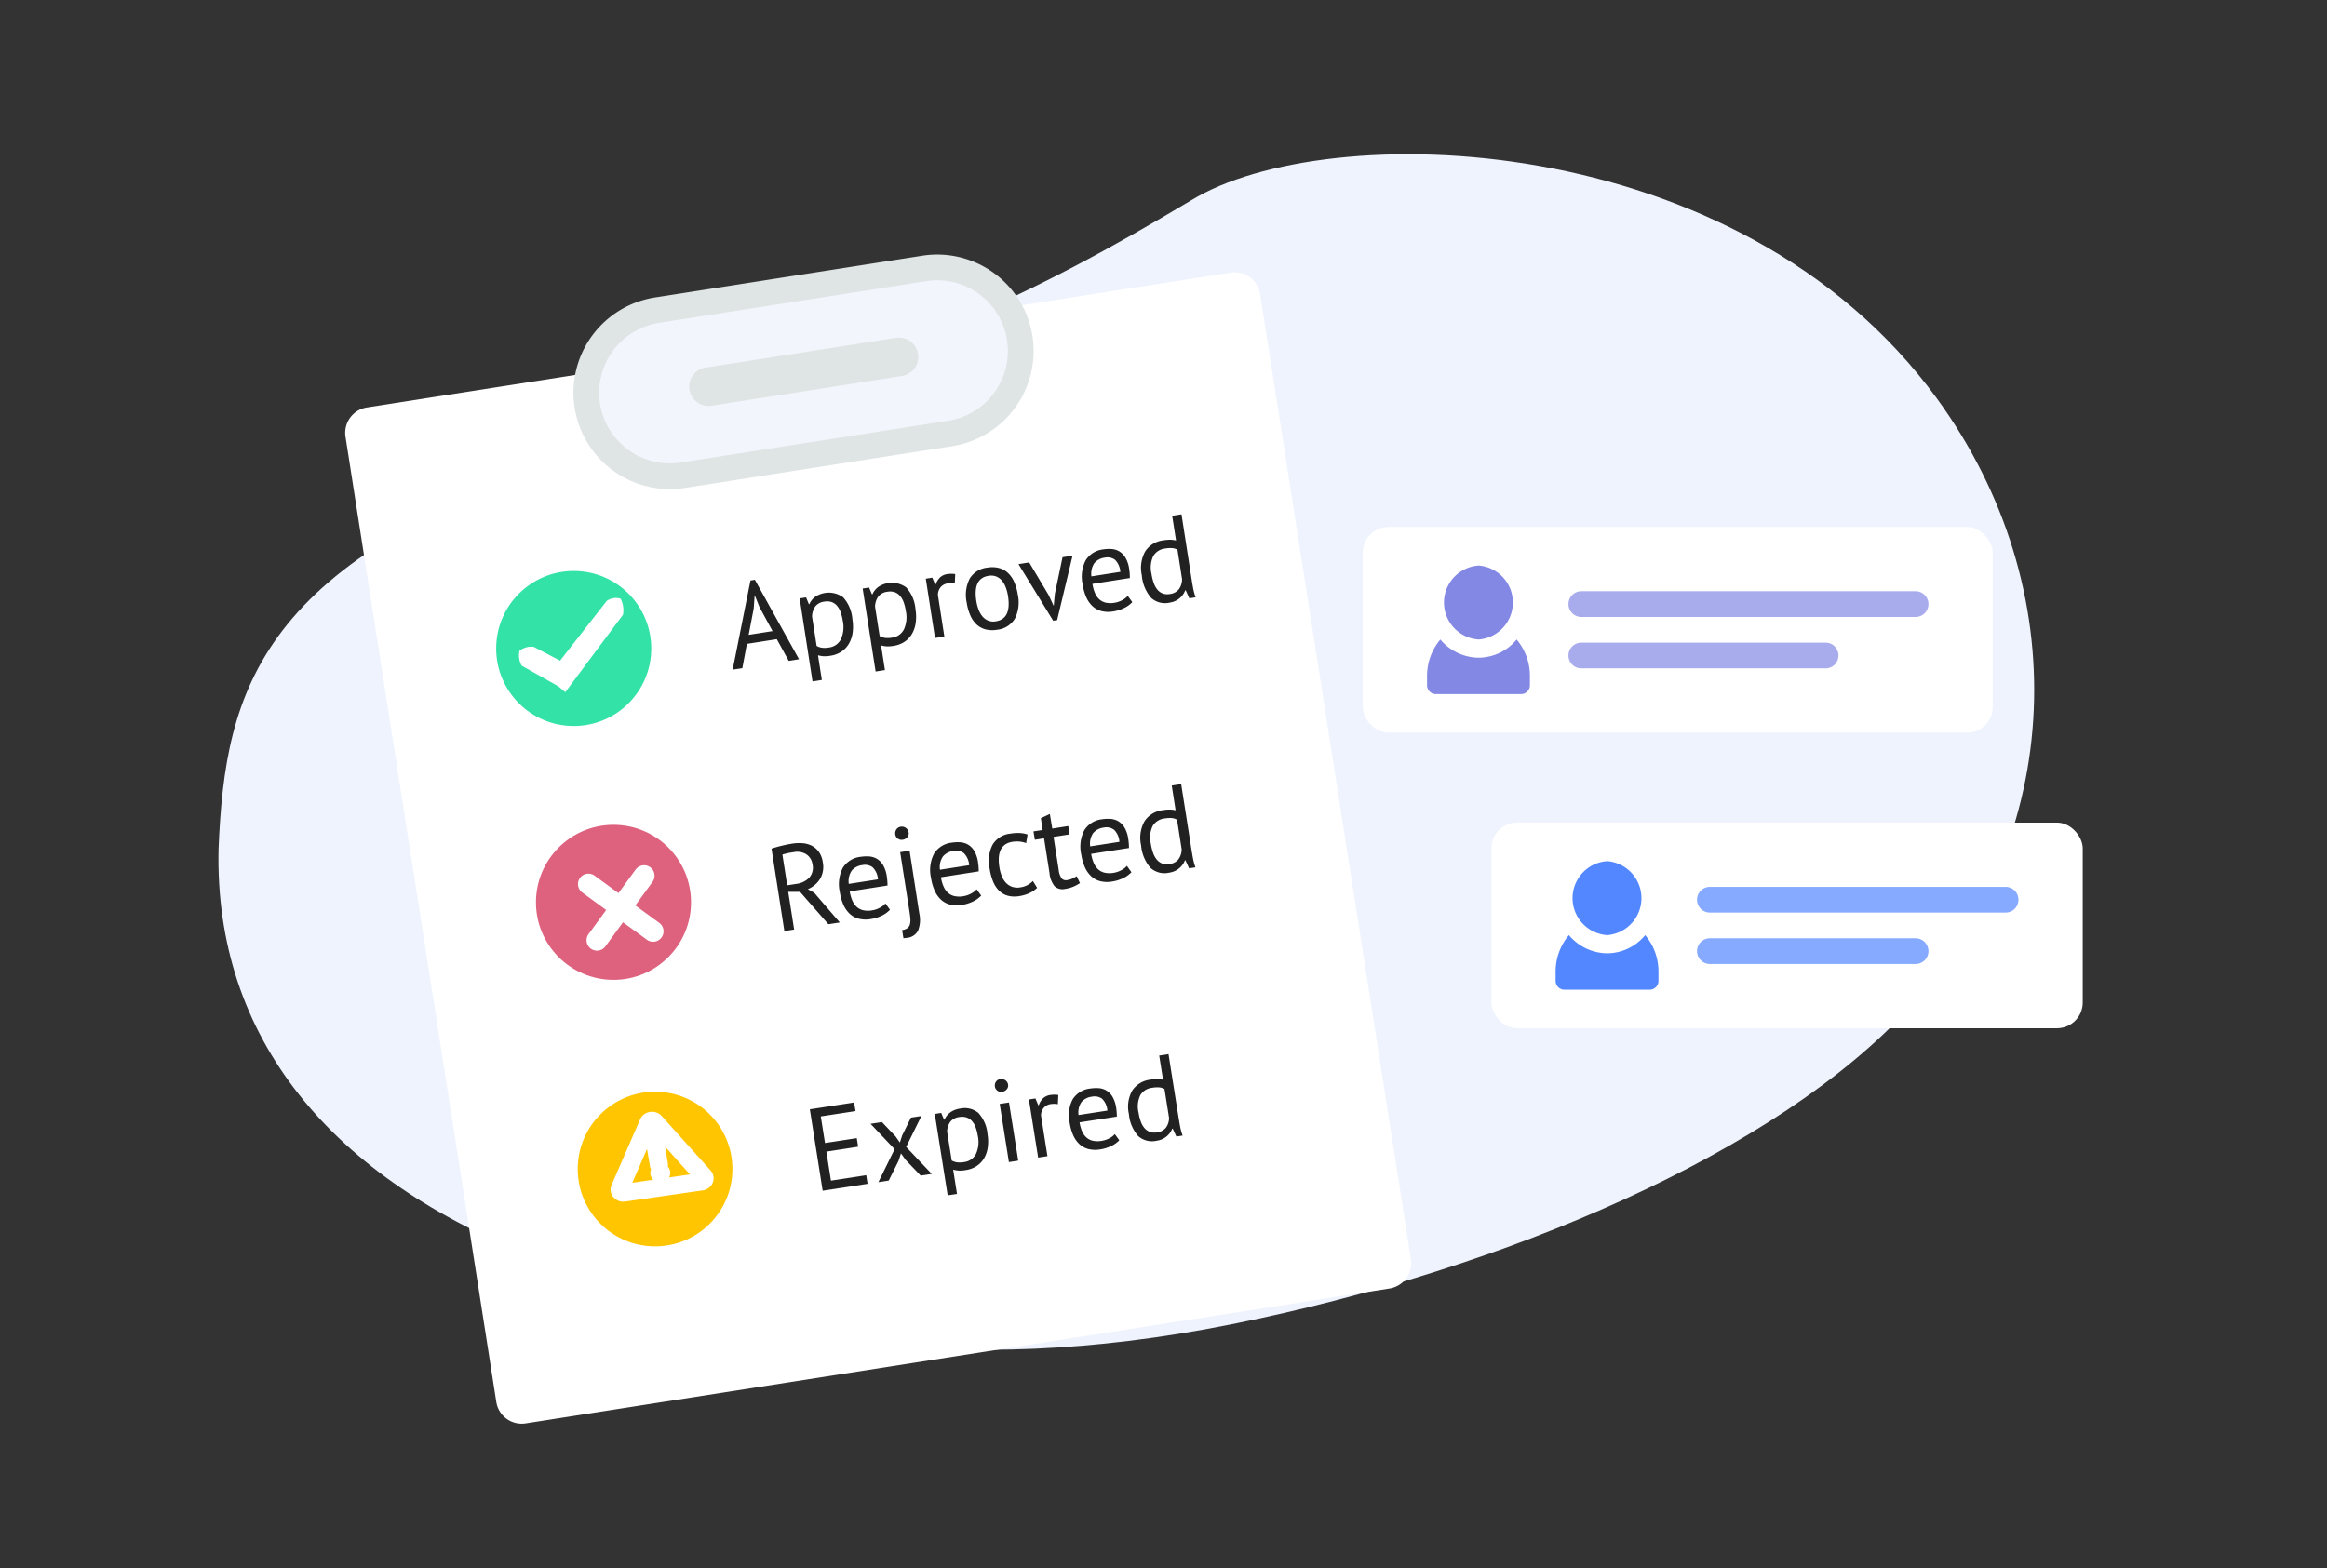 <svg id="icon" xmlns="http://www.w3.org/2000/svg" width="181" height="122" viewBox="0 0 181 122">
  <rect x="0" y="0" width="181" height="122" fill="#333333" stroke="none"/>
  <defs>
    <style>
      .cls-1 {
        fill: #eef3fe;
      }

      .cls-1, .cls-11, .cls-12, .cls-13, .cls-14, .cls-2, .cls-3, .cls-4, .cls-6, .cls-8 {
        fill-rule: evenodd;
      }

      .cls-10, .cls-2, .cls-8 {
        fill: #fff;
      }

      .cls-3 {
        fill: #f2f5fb;
        stroke: #dfe4e5;
        stroke-width: 2px;
      }

      .cls-3, .cls-8 {
        stroke-linejoin: round;
      }

      .cls-4 {
        fill: #dfe4e5;
      }

      .cls-5 {
        fill: #33e2a6;
      }

      .cls-6 {
        fill: #212121;
      }

      .cls-7 {
        fill: #de617e;
      }

      .cls-8 {
        stroke: #fff;
        stroke-width: 1px;
      }

      .cls-9 {
        fill: #ffc501;
      }

      .cls-11, .cls-12 {
        fill: #8388e4;
      }

      .cls-12, .cls-14 {
        opacity: 0.7;
      }

      .cls-13, .cls-14 {
        fill: #5387ff;
      }
    </style>
  </defs>
  <path id="bg" class="cls-1" d="M17,66.019c0.518-12.348,3.106-22.638,28.987-30.87S79.739,23.287,92.68,15.569C103.106,9.175,135.153,9.737,150.654,31c10.784,14.8,10.007,34.037-2.07,47.334-10.26,11.3-31.5,20.432-52.8,24.7-21.692,4.344-37.893,1.057-53.939-5.117S16.655,80.768,17,66.019Z"/>
  <g id="icon-2" data-name="icon">
    <g id="_1" data-name="1">
      <path id="Rounded_Rectangle_680" data-name="Rounded Rectangle 680" class="cls-2" d="M28.543,31.7L95.728,21.208a2,2,0,0,1,2.285,1.667l11.729,75.09a2,2,0,0,1-1.668,2.285L40.889,110.744a2,2,0,0,1-2.285-1.667L26.875,33.987A2,2,0,0,1,28.543,31.7Z"/>
      <path id="Rounded_Rectangle_681" data-name="Rounded Rectangle 681" class="cls-3" d="M51.144,24.124l20.748-3.241A6.5,6.5,0,1,1,73.9,33.727L53.15,36.968A6.5,6.5,0,1,1,51.144,24.124Z"/>
      <path id="Rounded_Rectangle_682" data-name="Rounded Rectangle 682" class="cls-4" d="M54.88,28.6L69.7,26.286a1.5,1.5,0,0,1,.463,2.964l-14.82,2.315A1.5,1.5,0,0,1,54.88,28.6Z"/>
      <g id="_1-2" data-name="1">
        <g>
          <circle class="cls-5" cx="44.625" cy="50.453" r="6.031"/>
          <path id="Forma_1" data-name="Forma 1" class="cls-2" d="M43.564,51.4l-2.051-1.075a1.473,1.473,0,0,0-1.106.308,1.631,1.631,0,0,0,.173,1.16l2.843,1.6,0,0,0.545,0.46,4.491-6.028a1.979,1.979,0,0,0-.187-1.248,1.259,1.259,0,0,0-1.081.178Z"/>
        </g>
        <path id="Approved" class="cls-6" d="M61.349,51.415l0.8-.125-3.432-6.18-0.344.054L56.989,52.1l0.752-.118,0.353-1.888,2.327-.365Zm-2.723-4.08L58.7,46.3H58.7l0.378,0.942L60.092,49.1l-1.858.291ZM63.2,53.014l0.725-.114-0.3-1.919a2.138,2.138,0,0,0,.444.077,2.7,2.7,0,0,0,.537-0.042,2.074,2.074,0,0,0,.829-0.309,1.875,1.875,0,0,0,.58-0.6,2.33,2.33,0,0,0,.3-0.855,3.46,3.46,0,0,0-.013-1.07,2.857,2.857,0,0,0-.721-1.711,1.9,1.9,0,0,0-2.166-.043,1.413,1.413,0,0,0-.463.578l-0.036.006L62.7,46.479l-0.5.078ZM64.68,46.84a1,1,0,0,1,.415.28,1.541,1.541,0,0,1,.286.494,3.476,3.476,0,0,1,.171.677,2.285,2.285,0,0,1-.15,1.455,1.2,1.2,0,0,1-.919.631,1.826,1.826,0,0,1-.564.017,1.218,1.218,0,0,1-.4-0.14l-0.356-2.287a1.391,1.391,0,0,1,.261-0.8,1.054,1.054,0,0,1,.692-0.359A1.156,1.156,0,0,1,64.68,46.84Zm3.428,5.406,0.725-.114-0.3-1.919a2.138,2.138,0,0,0,.444.077,2.7,2.7,0,0,0,.537-0.042,2.072,2.072,0,0,0,.829-0.309,1.873,1.873,0,0,0,.58-0.6,2.328,2.328,0,0,0,.3-0.855,3.457,3.457,0,0,0-.013-1.07,2.857,2.857,0,0,0-.721-1.711,1.9,1.9,0,0,0-2.166-.043,1.413,1.413,0,0,0-.463.578l-0.036.006L67.6,45.711l-0.5.078Zm1.476-6.174a1,1,0,0,1,.415.28,1.541,1.541,0,0,1,.286.494,3.469,3.469,0,0,1,.17.677,2.285,2.285,0,0,1-.15,1.455,1.2,1.2,0,0,1-.919.631,1.826,1.826,0,0,1-.564.017,1.218,1.218,0,0,1-.4-0.14L68.064,47.2a1.392,1.392,0,0,1,.261-0.8,1.054,1.054,0,0,1,.692-0.359A1.156,1.156,0,0,1,69.584,46.071Zm4.716-1.41a2.217,2.217,0,0,0-.6,0,1.044,1.044,0,0,0-.585.267,1.434,1.434,0,0,0-.337.549l-0.036.006-0.224-.541-0.508.08,0.718,4.612,0.725-.114-0.5-3.228a0.961,0.961,0,0,1,.2-0.593,0.866,0.866,0,0,1,.583-0.313,1.633,1.633,0,0,1,.531.011Zm1.166,3.2a2.149,2.149,0,0,0,.482.709,1.624,1.624,0,0,0,.7.392,2.147,2.147,0,0,0,.91.032,1.822,1.822,0,0,0,1.376-.853,2.794,2.794,0,0,0,.233-1.874,3.942,3.942,0,0,0-.272-0.973,2.153,2.153,0,0,0-.482-0.709,1.627,1.627,0,0,0-.7-0.392,2.148,2.148,0,0,0-.91-0.032,1.822,1.822,0,0,0-1.376.853,2.794,2.794,0,0,0-.233,1.874A3.935,3.935,0,0,0,75.465,47.856ZM76.9,44.8a1.094,1.094,0,0,1,.593.053,1.129,1.129,0,0,1,.44.323,1.819,1.819,0,0,1,.3.529,3.346,3.346,0,0,1,.174.672q0.277,1.78-.957,1.964a1.067,1.067,0,0,1-.594-0.058,1.167,1.167,0,0,1-.441-0.328,1.813,1.813,0,0,1-.3-0.529,3.3,3.3,0,0,1-.173-0.663q-0.277-1.78.957-1.964h0Zm3.153-1.042-0.834.131,2.7,4.405,0.308-.048,1.2-5.016-0.78.122L82.05,46.2l-0.087.93H81.954l-0.39-.836Zm7.666,2.6a1.319,1.319,0,0,1-.422.331,1.837,1.837,0,0,1-.6.207,1.773,1.773,0,0,1-.693-0.009,1.112,1.112,0,0,1-.5-0.262,1.427,1.427,0,0,1-.336-0.491,2.9,2.9,0,0,1-.194-0.707l2.91-.456a4.7,4.7,0,0,0-.05-0.682,2.411,2.411,0,0,0-.3-0.912,1.4,1.4,0,0,0-.484-0.486,1.375,1.375,0,0,0-.594-0.176,2.846,2.846,0,0,0-.627.027,1.842,1.842,0,0,0-1.381.849,2.774,2.774,0,0,0-.237,1.88,3.92,3.92,0,0,0,.273.978,2.154,2.154,0,0,0,.481.7,1.618,1.618,0,0,0,.7.391,2.206,2.206,0,0,0,.924.03,2.952,2.952,0,0,0,.855-0.266,2.062,2.062,0,0,0,.63-0.458ZM86.727,43.55a1.452,1.452,0,0,1,.416.941l-2.248.352a1.462,1.462,0,0,1,.233-1.038,1.258,1.258,0,0,1,.812-0.42A0.979,0.979,0,0,1,86.727,43.55ZM91.9,40.013l-0.725.114,0.3,1.919a2.727,2.727,0,0,0-.44-0.054,3.041,3.041,0,0,0-.536.046,1.946,1.946,0,0,0-1.414.85,2.644,2.644,0,0,0-.269,1.88,3.054,3.054,0,0,0,.722,1.748,1.6,1.6,0,0,0,1.437.37,1.526,1.526,0,0,0,.774-0.338,1.5,1.5,0,0,0,.442-0.617l0.036-.006,0.283,0.626L93,46.473a4.466,4.466,0,0,1-.2-0.739q-0.069-.381-0.142-0.852Zm-1.469,6.159a1.033,1.033,0,0,1-.415-0.308,1.69,1.69,0,0,1-.281-0.523,3.945,3.945,0,0,1-.168-0.692,2.1,2.1,0,0,1,.145-1.4,1.227,1.227,0,0,1,.914-0.573,2.255,2.255,0,0,1,.562-0.031,1.021,1.021,0,0,1,.4.126l0.356,2.288a1.329,1.329,0,0,1-.256.8,1.071,1.071,0,0,1-.7.359A1.038,1.038,0,0,1,90.436,46.172Z"/>
      </g>
      <g id="_2" data-name="2">
        <g>
          <circle class="cls-7" cx="47.719" cy="70.203" r="6.031"/>
          <path id="Forma_1-2" data-name="Forma 1" class="cls-8" d="M48.721,70.553l1.638-2.247a0.313,0.313,0,0,0-.505-0.369l-1.638,2.247L45.97,68.543a0.313,0.313,0,1,0-.368.505l2.246,1.641-1.639,2.247a0.313,0.313,0,1,0,.5.369l1.639-2.247L50.6,72.7a0.313,0.313,0,1,0,.368-0.505Z"/>
        </g>
        <path id="Rejected" class="cls-6" d="M61.01,72.439l0.76-.118-0.46-2.933h0.919l2.205,2.519,0.888-.138-1.995-2.315-0.493-.274a2.008,2.008,0,0,0,.945-0.792A1.823,1.823,0,0,0,64,67.093a1.846,1.846,0,0,0-.3-0.806,1.573,1.573,0,0,0-.549-0.483,1.875,1.875,0,0,0-.716-0.2,3.425,3.425,0,0,0-.816.032q-0.376.058-.823,0.166a8.1,8.1,0,0,0-.785.226Zm1.719-5.964a1.106,1.106,0,0,1,.468.771,1.168,1.168,0,0,1-.258,1.045,1.688,1.688,0,0,1-.994.477l-0.714.111-0.374-2.387a0.94,0.94,0,0,1,.165-0.054l0.221-.053q0.117-.028.246-0.048l0.247-.038A1.326,1.326,0,0,1,62.73,66.475Zm6.141,3.812a1.335,1.335,0,0,1-.426.332,1.865,1.865,0,0,1-.605.208,1.8,1.8,0,0,1-.7-0.01,1.127,1.127,0,0,1-.505-0.263,1.431,1.431,0,0,1-.34-0.492,2.894,2.894,0,0,1-.2-0.709l2.939-.457a4.682,4.682,0,0,0-.051-0.684,2.41,2.41,0,0,0-.3-0.915,1.41,1.41,0,0,0-.489-0.488,1.4,1.4,0,0,0-.6-0.177,2.886,2.886,0,0,0-.633.028,1.862,1.862,0,0,0-1.4.852,2.765,2.765,0,0,0-.239,1.885,3.912,3.912,0,0,0,.276.981,2.159,2.159,0,0,0,.486.706,1.635,1.635,0,0,0,.709.392,2.241,2.241,0,0,0,.933.03,2.992,2.992,0,0,0,.863-0.267,2.083,2.083,0,0,0,.636-0.459Zm-1-2.815a1.452,1.452,0,0,1,.42.944l-2.27.353a1.459,1.459,0,0,1,.235-1.041,1.274,1.274,0,0,1,.82-0.421A0.994,0.994,0,0,1,67.866,67.472ZM70.738,70.9q0.054,0.342.071,0.6a1.208,1.208,0,0,1-.039.437,0.539,0.539,0,0,1-.2.282,0.9,0.9,0,0,1-.4.142l0.1,0.629c0.05,0,.1,0,0.139-0.008s0.089-.009.138-0.017a1.065,1.065,0,0,0,.867-0.571,2.31,2.31,0,0,0,.091-1.332L70.75,66.185l-0.733.114Zm-0.9-5.651a0.5,0.5,0,0,0,.383.083,0.551,0.551,0,0,0,.354-0.2,0.456,0.456,0,0,0,.1-0.376,0.5,0.5,0,0,0-.213-0.341,0.524,0.524,0,0,0-.4-0.094,0.477,0.477,0,0,0-.338.209,0.524,0.524,0,0,0-.085.388A0.477,0.477,0,0,0,69.838,65.246Zm6.127,3.937a1.335,1.335,0,0,1-.426.332,1.866,1.866,0,0,1-.605.208,1.8,1.8,0,0,1-.7-0.01,1.126,1.126,0,0,1-.505-0.263,1.429,1.429,0,0,1-.34-0.492,2.9,2.9,0,0,1-.2-0.709l2.939-.457a4.7,4.7,0,0,0-.051-0.684,2.4,2.4,0,0,0-.3-0.915,1.409,1.409,0,0,0-.489-0.488,1.394,1.394,0,0,0-.6-0.177,2.885,2.885,0,0,0-.633.027,1.862,1.862,0,0,0-1.4.852,2.766,2.766,0,0,0-.239,1.885,3.914,3.914,0,0,0,.276.981,2.158,2.158,0,0,0,.486.706,1.637,1.637,0,0,0,.709.392,2.241,2.241,0,0,0,.933.03,2.994,2.994,0,0,0,.863-0.267,2.08,2.08,0,0,0,.636-0.459Zm-1-2.815a1.452,1.452,0,0,1,.42.944l-2.271.353a1.458,1.458,0,0,1,.235-1.041,1.273,1.273,0,0,1,.82-0.421A0.994,0.994,0,0,1,74.961,66.368Zm5.377,2.172a1.682,1.682,0,0,1-.389.3,1.632,1.632,0,0,1-.575.194,1.308,1.308,0,0,1-.669-0.047,1.221,1.221,0,0,1-.483-0.328,1.681,1.681,0,0,1-.317-0.529,3.228,3.228,0,0,1-.174-0.66q-0.279-1.776,1.022-1.979a2.128,2.128,0,0,1,.56-0.016,2.017,2.017,0,0,1,.5.117l0.11-.671a2.3,2.3,0,0,0-.585-0.113,3.48,3.48,0,0,0-.757.047,1.817,1.817,0,0,0-1.376.854,2.8,2.8,0,0,0-.231,1.879,4.414,4.414,0,0,0,.261.978,2.122,2.122,0,0,0,.459.715,1.556,1.556,0,0,0,.676.4,2.139,2.139,0,0,0,.924.032,2.908,2.908,0,0,0,.771-0.229,2.013,2.013,0,0,0,.6-0.411Zm0.153-3.209,0.714-.111,0.424,2.7a1.913,1.913,0,0,0,.4,1.033,0.915,0.915,0,0,0,.838.2,2.606,2.606,0,0,0,.62-0.172,2.823,2.823,0,0,0,.51-0.278l-0.253-.539q-0.188.115-.345,0.191a1.393,1.393,0,0,1-.395.114,0.437,0.437,0,0,1-.434-0.136,1.427,1.427,0,0,1-.226-0.662l-0.4-2.563,1.245-.194-0.1-.648-1.245.194L81.66,63.33l-0.7.327L81.1,64.573l-0.714.111Zm7.156,2.033a1.335,1.335,0,0,1-.426.332,1.866,1.866,0,0,1-.605.208,1.8,1.8,0,0,1-.7-0.01,1.127,1.127,0,0,1-.505-0.263,1.43,1.43,0,0,1-.34-0.492,2.892,2.892,0,0,1-.2-0.709l2.939-.457a4.7,4.7,0,0,0-.051-0.684,2.408,2.408,0,0,0-.3-0.915,1.411,1.411,0,0,0-.489-0.488,1.4,1.4,0,0,0-.6-0.177,2.886,2.886,0,0,0-.633.027,1.862,1.862,0,0,0-1.4.852,2.765,2.765,0,0,0-.239,1.885,3.912,3.912,0,0,0,.276.981,2.162,2.162,0,0,0,.486.706,1.636,1.636,0,0,0,.709.392,2.243,2.243,0,0,0,.933.03,3,3,0,0,0,.863-0.267,2.083,2.083,0,0,0,.636-0.459Zm-1-2.815a1.452,1.452,0,0,1,.42.944l-2.271.353a1.458,1.458,0,0,1,.235-1.041,1.274,1.274,0,0,1,.82-0.421A0.994,0.994,0,0,1,86.644,64.55ZM91.874,61l-0.732.114,0.3,1.925A2.768,2.768,0,0,0,91,62.986a3.086,3.086,0,0,0-.541.046,1.968,1.968,0,0,0-1.428.852,2.636,2.636,0,0,0-.272,1.886,3.053,3.053,0,0,0,.73,1.754,1.621,1.621,0,0,0,1.451.371,1.547,1.547,0,0,0,.782-0.34,1.5,1.5,0,0,0,.447-0.619l0.037-.006,0.286,0.628,0.494-.077a4.448,4.448,0,0,1-.2-0.741q-0.069-.382-0.143-0.854ZM90.39,67.18a1.045,1.045,0,0,1-.419-0.309,1.693,1.693,0,0,1-.284-0.524,3.939,3.939,0,0,1-.17-0.694,2.089,2.089,0,0,1,.146-1.4,1.24,1.24,0,0,1,.923-0.575,2.291,2.291,0,0,1,.567-0.031,1.036,1.036,0,0,1,.4.127l0.36,2.294a1.328,1.328,0,0,1-.259.8,1.084,1.084,0,0,1-.7.361A1.056,1.056,0,0,1,90.39,67.18Z"/>
      </g>
      <g id="_3" data-name="3">
        <g>
          <circle class="cls-9" cx="50.953" cy="90.953" r="6.016"/>
          <path id="Forma_1-3" data-name="Forma 1" class="cls-8" d="M54.9,91.4l-3.8-4.235a0.519,0.519,0,0,0-.464-0.159,0.492,0.492,0,0,0-.389.282l-2.218,5.1a0.406,0.406,0,0,0,.075.442,0.519,0.519,0,0,0,.464.159l6.014-.868a0.491,0.491,0,0,0,.389-0.282A0.405,0.405,0,0,0,54.9,91.4Zm-0.312.309a0.08,0.08,0,0,1-.065.047l-6.014.868a0.084,0.084,0,0,1-.077-0.027,0.066,0.066,0,0,1-.013-0.074l2.218-5.1a0.081,0.081,0,0,1,.065-0.047,0.085,0.085,0,0,1,.078.027l3.8,4.235A0.066,0.066,0,0,1,54.591,91.709Zm-3.87-3,0.411-.059,0.332,1.964-0.411.059Zm0.6,2.3a0.272,0.272,0,0,1,.315.206,0.256,0.256,0,0,1-.232.285,0.272,0.272,0,0,1-.315-0.206A0.256,0.256,0,0,1,51.32,91.012Z"/>
        </g>
        <path id="Expired" class="cls-6" d="M63.989,92.641l3.493-.538-0.106-.669-2.742.422L64.277,89.6l2.47-.38-0.106-.669-2.47.38-0.328-2.071,2.7-.415-0.106-.669-3.447.531Zm4.334-.667,0.805-.124,0.759-1.525,0.194-.586,0.358,0.5,1.177,1.227,0.86-.132-1.992-2.1,1.185-2.406-0.814.125-0.68,1.383-0.181.556-0.335-.477L68.6,87.3l-0.887.136,1.87,1.973ZM73.713,93l0.724-.111L74.139,91a2.168,2.168,0,0,0,.443.075,2.734,2.734,0,0,0,.536-0.041,2.091,2.091,0,0,0,.828-0.3,1.852,1.852,0,0,0,.579-0.589,2.258,2.258,0,0,0,.3-0.838,3.332,3.332,0,0,0-.013-1.05,2.778,2.778,0,0,0-.72-1.677,1.679,1.679,0,0,0-1.433-.326,1.662,1.662,0,0,0-.729.284,1.391,1.391,0,0,0-.462.567l-0.036.006-0.222-.522-0.5.077Zm1.473-6.055a1,1,0,0,1,.414.274,1.505,1.505,0,0,1,.285.484,3.363,3.363,0,0,1,.17.664,2.2,2.2,0,0,1-.149,1.427,1.2,1.2,0,0,1-.917.618,1.852,1.852,0,0,1-.563.017,1.228,1.228,0,0,1-.4-0.137L73.67,88.047a1.349,1.349,0,0,1,.26-0.786,1.058,1.058,0,0,1,.69-0.352A1.176,1.176,0,0,1,75.186,86.942Zm3.289,3.469L79.2,90.3l-0.717-4.523-0.724.111Zm-0.894-5.552a0.5,0.5,0,0,0,.379.081,0.546,0.546,0,0,0,.35-0.193,0.442,0.442,0,0,0,.1-0.367,0.488,0.488,0,0,0-.21-0.334,0.522,0.522,0,0,0-.395-0.092,0.472,0.472,0,0,0-.334.2,0.507,0.507,0,0,0-.084.379A0.465,0.465,0,0,0,77.581,84.859Zm4.737,0.327a2.258,2.258,0,0,0-.6,0,1.051,1.051,0,0,0-.584.261,1.4,1.4,0,0,0-.336.538l-0.036.006-0.223-.531-0.507.078,0.717,4.523,0.724-.112-0.5-3.166a0.932,0.932,0,0,1,.2-0.581,0.869,0.869,0,0,1,.582-0.307,1.657,1.657,0,0,1,.53.011Zm4.395,3.048a1.315,1.315,0,0,1-.421.324,1.856,1.856,0,0,1-.6.2A1.8,1.8,0,0,1,85,88.753a1.117,1.117,0,0,1-.5-0.257,1.4,1.4,0,0,1-.336-0.481,2.8,2.8,0,0,1-.193-0.693l2.9-.447a4.55,4.55,0,0,0-.05-0.669,2.336,2.336,0,0,0-.3-0.894,1.323,1.323,0,0,0-1.076-.65,2.887,2.887,0,0,0-.626.027,1.843,1.843,0,0,0-1.379.833,2.677,2.677,0,0,0-.236,1.843,3.792,3.792,0,0,0,.272.959,2.112,2.112,0,0,0,.48.691,1.624,1.624,0,0,0,.7.383,2.241,2.241,0,0,0,.922.029,2.983,2.983,0,0,0,.853-0.261,2.058,2.058,0,0,0,.629-0.449Zm-0.992-2.752a1.413,1.413,0,0,1,.415.923l-2.244.345a1.414,1.414,0,0,1,.233-1.018,1.264,1.264,0,0,1,.811-0.412A0.991,0.991,0,0,1,85.721,85.483Zm5.169-3.469-0.724.111,0.3,1.881a2.763,2.763,0,0,0-.439-0.053A3.073,3.073,0,0,0,89.49,84a1.948,1.948,0,0,0-1.411.833,2.553,2.553,0,0,0-.269,1.843,2.968,2.968,0,0,0,.721,1.714,1.614,1.614,0,0,0,1.434.363,1.537,1.537,0,0,0,.772-0.332,1.466,1.466,0,0,0,.442-0.605l0.036-.005L91.5,88.425l0.489-.075a4.315,4.315,0,0,1-.2-0.725q-0.069-.374-0.142-0.835Zm-1.467,6.04a1.031,1.031,0,0,1-.414-0.3,1.649,1.649,0,0,1-.281-0.513,3.809,3.809,0,0,1-.168-0.678,2.022,2.022,0,0,1,.144-1.37,1.227,1.227,0,0,1,.912-0.562,2.291,2.291,0,0,1,.56-0.031,1.032,1.032,0,0,1,.4.124l0.356,2.243a1.289,1.289,0,0,1-.256.785,1.075,1.075,0,0,1-.695.353A1.055,1.055,0,0,1,89.423,88.054Z"/>
      </g>
    </g>
    <g>
      <g id="_1-3" data-name="1">
        <rect id="Rounded_Rectangle_683" data-name="Rounded Rectangle 683" class="cls-10" x="106" y="41" width="49" height="16" rx="2" ry="2"/>
        <path id="Forma_1-4" data-name="Forma 1" class="cls-11" d="M115.022,44a2.883,2.883,0,0,0,0,5.755A2.887,2.887,0,0,0,115.022,44Zm2.944,5.755a3.853,3.853,0,0,1-2.944,1.415,3.944,3.944,0,0,1-2.988-1.415A4.372,4.372,0,0,0,111,52.585v0.708a0.686,0.686,0,0,0,.663.708h6.675A0.686,0.686,0,0,0,119,53.292V52.585A4.373,4.373,0,0,0,117.966,49.755Z"/>
        <path id="Rounded_Rectangle_685" data-name="Rounded Rectangle 685" class="cls-12" d="M123,46h26a1,1,0,0,1,0,2H123A1,1,0,0,1,123,46Zm0,4h19a1,1,0,0,1,0,2H123A1,1,0,0,1,123,50Z"/>
      </g>
      <g id="_2-2" data-name="2">
        <rect id="Rounded_Rectangle_683-2" data-name="Rounded Rectangle 683" class="cls-10" x="116" y="64" width="46" height="16" rx="2" ry="2"/>
        <path id="Forma_1-5" data-name="Forma 1" class="cls-13" d="M125.022,67a2.883,2.883,0,0,0,0,5.755A2.887,2.887,0,0,0,125.022,67Zm2.944,5.755a3.853,3.853,0,0,1-2.944,1.415,3.944,3.944,0,0,1-2.988-1.415A4.372,4.372,0,0,0,121,75.585v0.707a0.686,0.686,0,0,0,.663.708h6.675A0.686,0.686,0,0,0,129,76.292V75.585A4.373,4.373,0,0,0,127.966,72.755Z"/>
        <path id="Rounded_Rectangle_685-2" data-name="Rounded Rectangle 685" class="cls-14" d="M133,69h23a1,1,0,0,1,0,2H133A1,1,0,0,1,133,69Zm0,4h16a1,1,0,0,1,0,2H133A1,1,0,0,1,133,73Z"/>
      </g>
    </g>
  </g>
</svg>
